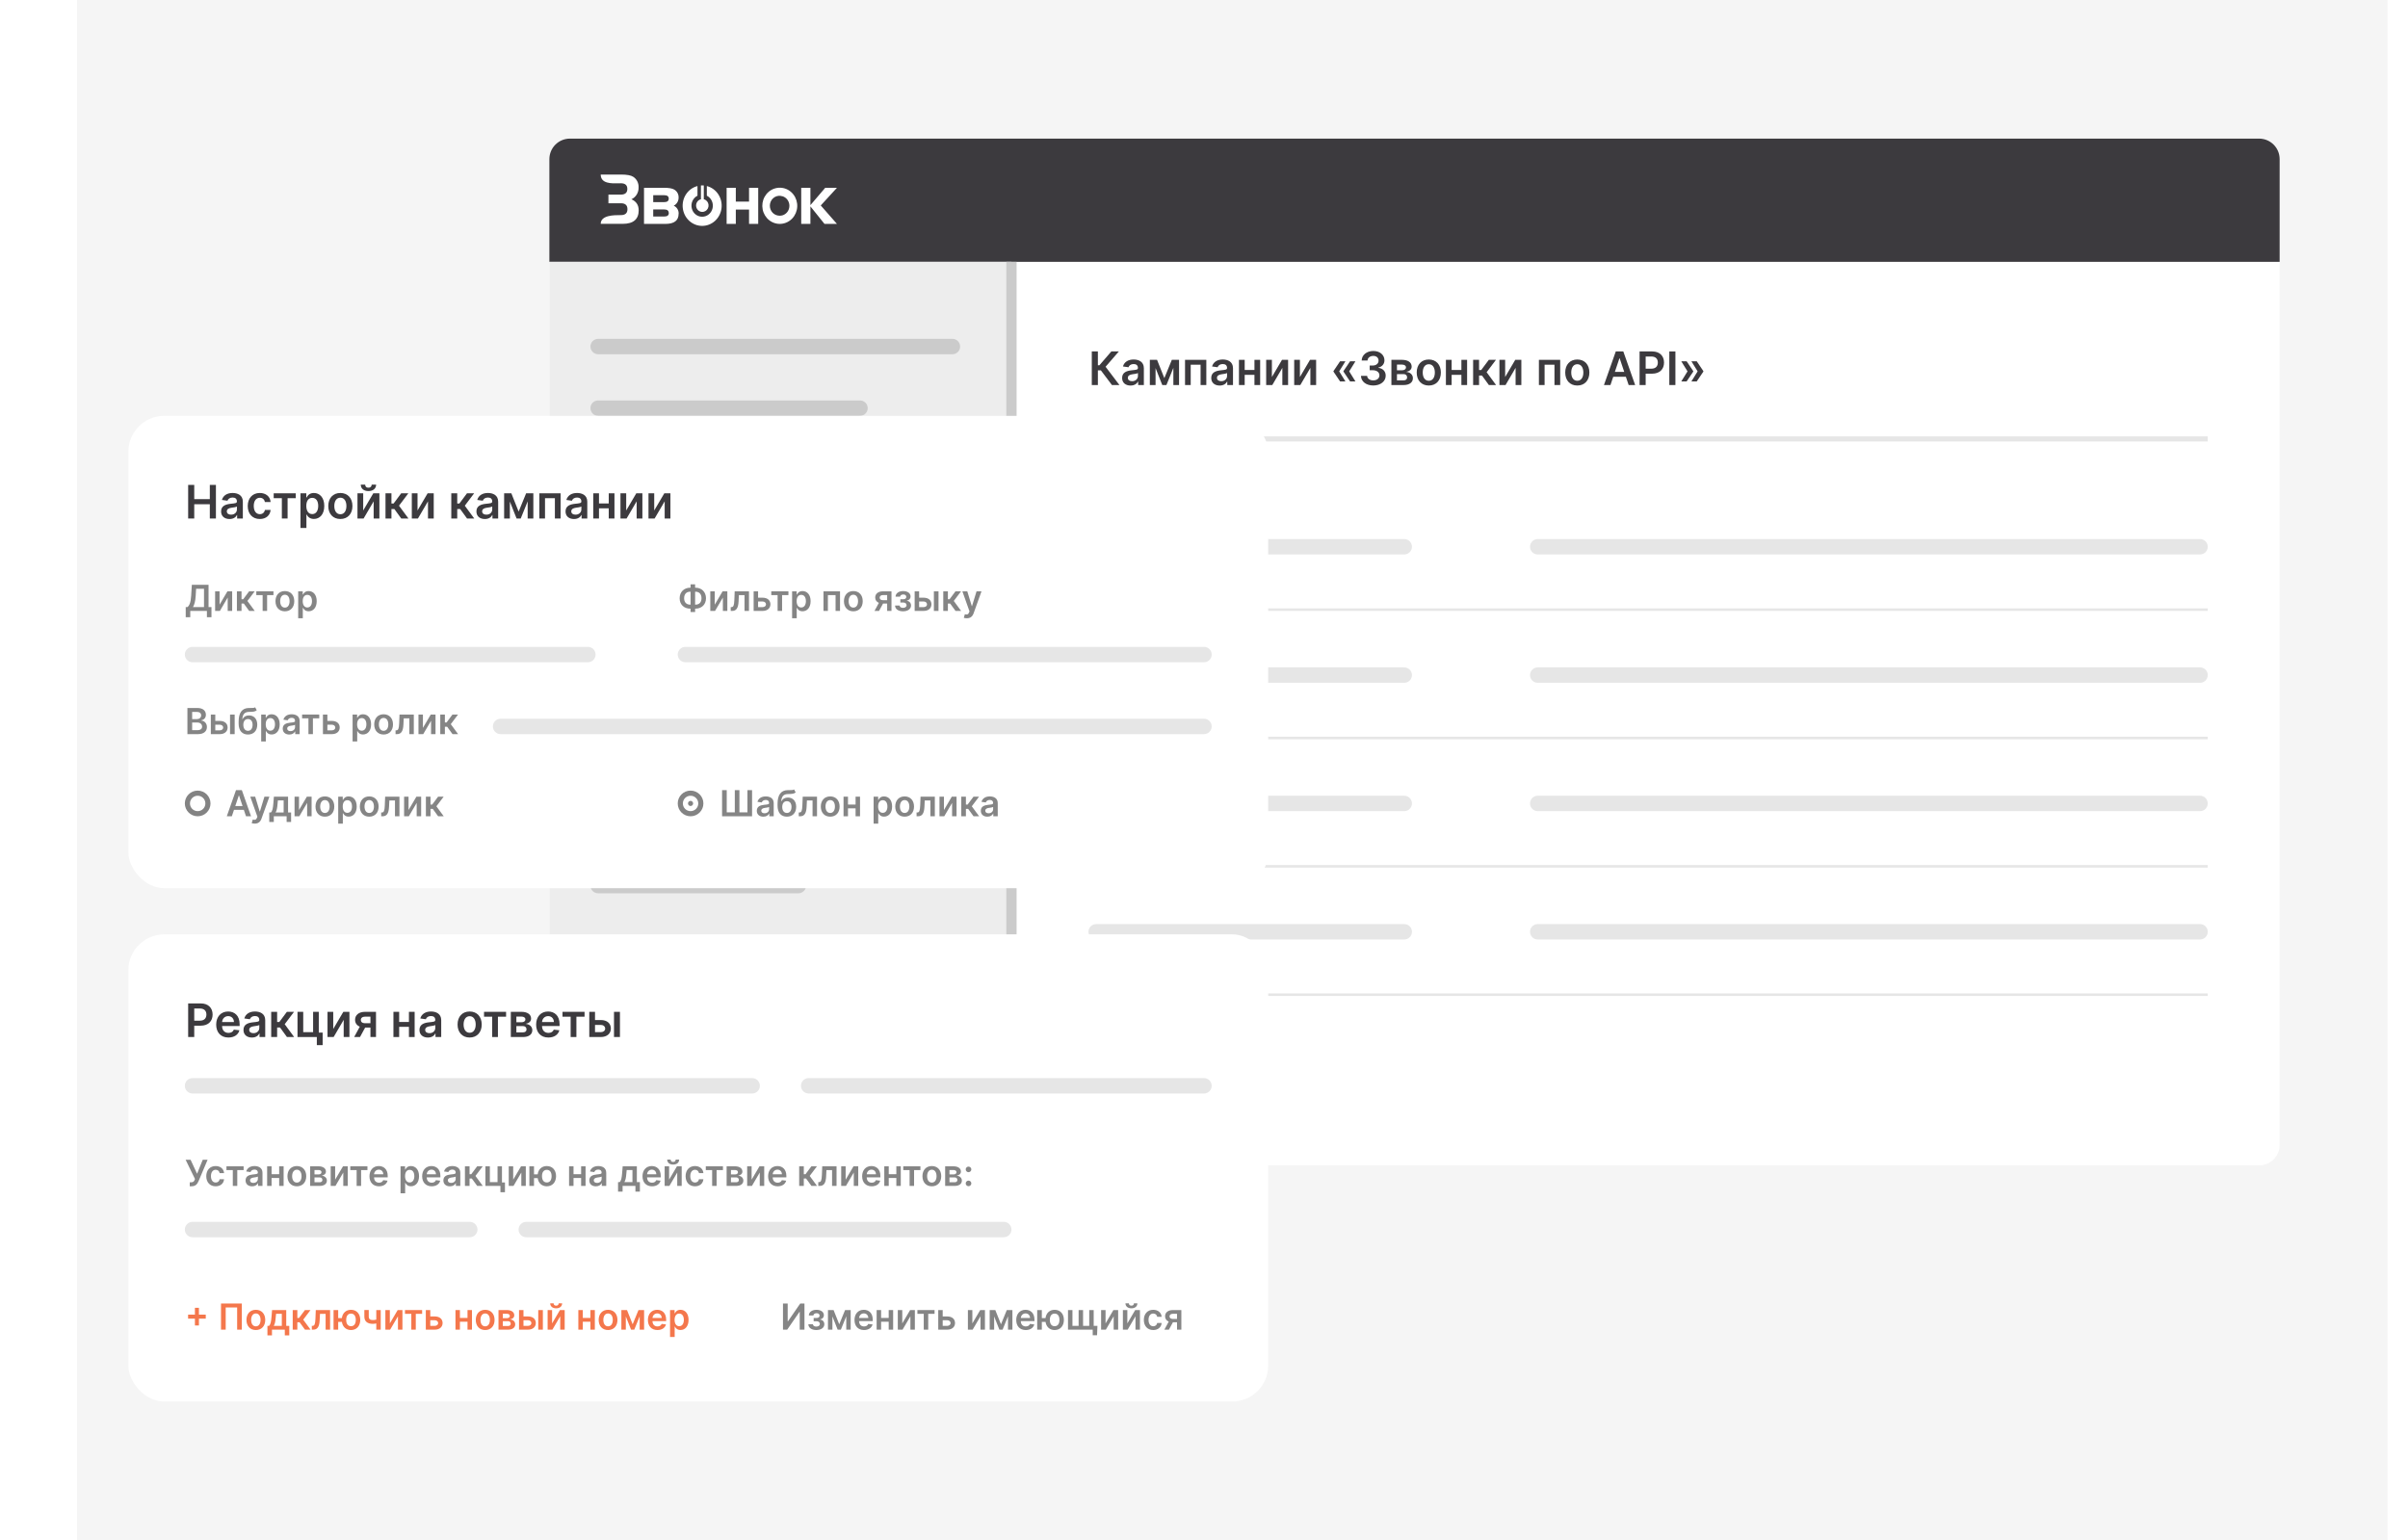 <svg width="469" height="300" viewBox="0 0 469 300" fill="none" xmlns="http://www.w3.org/2000/svg">
<path d="M15 0H465V300H15V0Z" fill="#F5F5F5"/>
<g filter="url(#filter0_d_1059_7693)">
<rect x="107" y="27" width="337" height="200" rx="4" fill="white"/>
</g>
<path d="M107 31C107 28.791 108.791 27 111 27H440C442.209 27 444 28.791 444 31V51H107V31Z" fill="#3C3A3E"/>
<path d="M107 51H197V227H111C108.791 227 107 225.209 107 223V51Z" fill="#EDEDED"/>
<path fill-rule="evenodd" clip-rule="evenodd" d="M198 189V120.5V120V51H196V120L107 120V120.5L196 120.5L196 189L107 189V189.5L196 189.5V227H198L198 189.5V189ZM116.5 66C115.672 66 115 66.672 115 67.5C115 68.328 115.672 69 116.5 69H185.5C186.328 69 187 68.328 187 67.5C187 66.672 186.328 66 185.5 66H116.5ZM115 136.5C115 135.672 115.672 135 116.5 135H185.5C186.328 135 187 135.672 187 136.5C187 137.328 186.328 138 185.5 138H116.5C115.672 138 115 137.328 115 136.5ZM116.5 78C115.672 78 115 78.672 115 79.5C115 80.328 115.672 81 116.5 81H167.5C168.328 81 169 80.328 169 79.5C169 78.672 168.328 78 167.5 78H116.5ZM115 148.5C115 147.672 115.672 147 116.5 147H167.5C168.328 147 169 147.672 169 148.5C169 149.328 168.328 150 167.5 150H116.5C115.672 150 115 149.328 115 148.5ZM116.5 90C115.672 90 115 90.672 115 91.5C115 92.328 115.672 93 116.5 93H175.5C176.328 93 177 92.328 177 91.5C177 90.672 176.328 90 175.5 90H116.5ZM115 160.5C115 159.672 115.672 159 116.5 159H175.5C176.328 159 177 159.672 177 160.5C177 161.328 176.328 162 175.5 162H116.5C115.672 162 115 161.328 115 160.5ZM116.5 204C115.672 204 115 204.672 115 205.5C115 206.328 115.672 207 116.5 207H175.5C176.328 207 177 206.328 177 205.5C177 204.672 176.328 204 175.5 204H116.5ZM115 103.5C115 102.672 115.672 102 116.5 102H155.5C156.328 102 157 102.672 157 103.5C157 104.328 156.328 105 155.5 105H116.5C115.672 105 115 104.328 115 103.5ZM116.5 171C115.672 171 115 171.672 115 172.5C115 173.328 115.672 174 116.5 174H155.5C156.328 174 157 173.328 157 172.5C157 171.672 156.328 171 155.5 171H116.5Z" fill="#CBCBCB"/>
<path d="M216.568 75H218.029L215.331 71.44L217.917 68.455H216.456L214.129 71.146H213.832V68.455H212.646V75H213.832V72.14H214.414L216.568 75Z" fill="#3C3A3E"/>
<path d="M220.195 75.099C220.966 75.099 221.426 74.738 221.637 74.326H221.675V75H222.787V71.715C222.787 70.417 221.73 70.027 220.793 70.027C219.761 70.027 218.968 70.487 218.713 71.382L219.793 71.536C219.908 71.2 220.234 70.912 220.8 70.912C221.336 70.912 221.631 71.187 221.631 71.67V71.689C221.631 72.022 221.282 72.037 220.416 72.13C219.464 72.232 218.553 72.517 218.553 73.623C218.553 74.588 219.259 75.099 220.195 75.099ZM220.496 74.249C220.013 74.249 219.668 74.029 219.668 73.603C219.668 73.159 220.055 72.974 220.573 72.9C220.876 72.859 221.483 72.782 221.634 72.661V73.239C221.634 73.786 221.193 74.249 220.496 74.249Z" fill="#3C3A3E"/>
<path d="M226.776 73.655L225.357 70.091H223.951V75H225.066V71.692L226.373 75H227.182L228.534 71.657V75H229.64V70.091H228.233L226.776 73.655Z" fill="#3C3A3E"/>
<path d="M230.806 75H231.912V71.04H233.836V75H234.952V70.091H230.806V75Z" fill="#3C3A3E"/>
<path d="M237.554 75.099C238.324 75.099 238.784 74.738 238.995 74.326H239.034V75H240.146V71.715C240.146 70.417 239.088 70.027 238.152 70.027C237.119 70.027 236.327 70.487 236.071 71.382L237.151 71.536C237.266 71.2 237.592 70.912 238.158 70.912C238.695 70.912 238.989 71.187 238.989 71.67V71.689C238.989 72.022 238.641 72.037 237.774 72.13C236.822 72.232 235.911 72.517 235.911 73.623C235.911 74.588 236.617 75.099 237.554 75.099ZM237.854 74.249C237.372 74.249 237.027 74.029 237.027 73.603C237.027 73.159 237.413 72.974 237.931 72.9C238.235 72.859 238.842 72.782 238.992 72.661V73.239C238.992 73.786 238.551 74.249 237.854 74.249Z" fill="#3C3A3E"/>
<path d="M242.425 70.091H241.309V75H242.425V73.015H244.326V75H245.438V70.091H244.326V72.066H242.425V70.091Z" fill="#3C3A3E"/>
<path d="M247.724 73.434V70.091H246.609V75H247.801L249.76 71.654V75H250.879V70.091H249.69L247.724 73.434Z" fill="#3C3A3E"/>
<path d="M253.182 73.434V70.091H252.067V75H253.259L255.218 71.654V75H256.337V70.091H255.148L253.182 73.434Z" fill="#3C3A3E"/>
<path d="M263.995 74.297L262.781 72.335L263.995 70.372H262.953L261.662 72.29V72.379L262.953 74.297H263.995ZM262.046 74.297L260.831 72.335L262.046 70.372H261.004L259.713 72.29V72.379L261.004 74.297H262.046Z" fill="#3C3A3E"/>
<path d="M267.473 75.09C268.873 75.09 269.892 74.287 269.889 73.182C269.892 72.364 269.381 71.775 268.463 71.644V71.593C269.173 71.44 269.649 70.912 269.646 70.177C269.649 69.18 268.799 68.365 267.492 68.365C266.22 68.365 265.235 69.123 265.21 70.219H266.351C266.37 69.669 266.881 69.327 267.485 69.327C268.096 69.327 268.502 69.698 268.499 70.248C268.502 70.82 268.029 71.2 267.351 71.2H266.773V72.114H267.351C268.179 72.114 268.671 72.53 268.668 73.121C268.671 73.699 268.169 74.096 267.469 74.096C266.811 74.096 266.303 73.754 266.274 73.22H265.072C265.104 74.326 266.092 75.09 267.473 75.09Z" fill="#3C3A3E"/>
<path d="M270.999 75H273.377C274.527 75 275.185 74.479 275.185 73.667C275.185 72.98 274.652 72.501 273.881 72.434C274.537 72.312 274.946 71.964 274.946 71.411C274.946 70.583 274.22 70.091 273.06 70.091H270.999V75ZM272.082 74.089V72.872H273.377C273.802 72.872 274.06 73.118 274.06 73.524C274.06 73.875 273.802 74.089 273.377 74.089H272.082ZM272.082 72.124V71.018H273.06C273.543 71.018 273.837 71.222 273.837 71.558C273.837 71.91 273.552 72.124 273.082 72.124H272.082Z" fill="#3C3A3E"/>
<path d="M278.282 75.096C279.72 75.096 280.634 74.083 280.634 72.565C280.634 71.043 279.72 70.027 278.282 70.027C276.843 70.027 275.929 71.043 275.929 72.565C275.929 74.083 276.843 75.096 278.282 75.096ZM278.288 74.169C277.492 74.169 277.102 73.46 277.102 72.562C277.102 71.663 277.492 70.944 278.288 70.944C279.071 70.944 279.461 71.663 279.461 72.562C279.461 73.46 279.071 74.169 278.288 74.169Z" fill="#3C3A3E"/>
<path d="M282.731 70.091H281.616V75H282.731V73.015H284.633V75H285.745V70.091H284.633V72.066H282.731V70.091Z" fill="#3C3A3E"/>
<path d="M286.916 75H288.073V73.15H288.638L289.984 75H291.384L289.546 72.501L291.365 70.091H289.971L288.494 72.073H288.073V70.091H286.916V75Z" fill="#3C3A3E"/>
<path d="M293.155 73.434V70.091H292.04V75H293.232L295.191 71.654V75H296.31V70.091H295.121L293.155 73.434Z" fill="#3C3A3E"/>
<path d="M299.73 75H300.836V71.04H302.76V75H303.875V70.091H299.73V75Z" fill="#3C3A3E"/>
<path d="M307.206 75.096C308.645 75.096 309.559 74.083 309.559 72.565C309.559 71.043 308.645 70.027 307.206 70.027C305.768 70.027 304.854 71.043 304.854 72.565C304.854 74.083 305.768 75.096 307.206 75.096ZM307.213 74.169C306.417 74.169 306.027 73.46 306.027 72.562C306.027 71.663 306.417 70.944 307.213 70.944C307.996 70.944 308.386 71.663 308.386 72.562C308.386 73.46 307.996 74.169 307.213 74.169Z" fill="#3C3A3E"/>
<path d="M313.665 75L314.205 73.386H316.666L317.209 75H318.475L316.167 68.455H314.703L312.399 75H313.665ZM314.525 72.434L315.41 69.797H315.461L316.346 72.434H314.525Z" fill="#3C3A3E"/>
<path d="M319.337 75H320.523V72.788H321.775C323.287 72.788 324.099 71.881 324.099 70.622C324.099 69.372 323.297 68.455 321.791 68.455H319.337V75ZM320.523 71.814V69.445H321.609C322.498 69.445 322.891 69.925 322.891 70.622C322.891 71.318 322.498 71.814 321.616 71.814H320.523Z" fill="#3C3A3E"/>
<path d="M326.315 68.455H325.129V75H326.315V68.455Z" fill="#3C3A3E"/>
<path d="M329.427 74.297H330.469L331.76 72.379V72.29L330.469 70.372H329.427L330.641 72.335L329.427 74.297ZM327.458 74.297H328.5L329.791 72.379V72.29L328.5 70.372H327.458L328.672 72.335L327.458 74.297Z" fill="#3C3A3E"/>
<path fill-rule="evenodd" clip-rule="evenodd" d="M212 86H430V85H212V86ZM212 106.5C212 105.672 212.672 105 213.5 105H273.5C274.328 105 275 105.672 275 106.5C275 107.328 274.328 108 273.5 108H213.5C212.672 108 212 107.328 212 106.5ZM212 131.5C212 130.672 212.672 130 213.5 130H273.5C274.328 130 275 130.672 275 131.5C275 132.328 274.328 133 273.5 133H213.5C212.672 133 212 132.328 212 131.5ZM213.5 155C212.672 155 212 155.672 212 156.5C212 157.328 212.672 158 213.5 158H273.5C274.328 158 275 157.328 275 156.5C275 155.672 274.328 155 273.5 155H213.5ZM212 181.5C212 180.672 212.672 180 213.5 180H273.5C274.328 180 275 180.672 275 181.5C275 182.328 274.328 183 273.5 183H213.5C212.672 183 212 182.328 212 181.5ZM299.5 105C298.672 105 298 105.672 298 106.5C298 107.328 298.672 108 299.5 108H428.5C429.328 108 430 107.328 430 106.5C430 105.672 429.328 105 428.5 105H299.5ZM298 131.5C298 130.672 298.672 130 299.5 130H428.5C429.328 130 430 130.672 430 131.5C430 132.328 429.328 133 428.5 133H299.5C298.672 133 298 132.328 298 131.5ZM299.5 155C298.672 155 298 155.672 298 156.5C298 157.328 298.672 158 299.5 158H428.5C429.328 158 430 157.328 430 156.5C430 155.672 429.328 155 428.5 155H299.5ZM298 181.5C298 180.672 298.672 180 299.5 180H428.5C429.328 180 430 180.672 430 181.5C430 182.328 429.328 183 428.5 183H299.5C298.672 183 298 182.328 298 181.5ZM430 119H212V118.5H430V119ZM212 144H430V143.5H212V144ZM430 169H212V168.5H430V169ZM212 194H430V193.5H212V194Z" fill="#E6E6E6"/>
<path fill-rule="evenodd" clip-rule="evenodd" d="M124.401 40.934C124.401 42.71 123.364 43.599 121.292 43.601H117C117 41.891 119.648 41.899 120.791 41.902L120.923 41.902C121.781 41.902 122.208 41.517 122.206 40.747C122.206 39.972 121.78 39.591 120.923 39.591H118.503V37.909H120.904C121.76 37.909 122.184 37.536 122.184 36.797C122.184 36.057 121.754 35.699 120.904 35.699C120.768 35.699 120.614 35.703 120.447 35.707C119.118 35.742 117 35.797 117 34H120.951C122.089 34 122.882 34.145 123.33 34.436C123.667 34.652 123.941 34.958 124.125 35.321C124.309 35.685 124.396 36.092 124.376 36.502C124.393 36.988 124.269 37.468 124.021 37.88C123.772 38.292 123.41 38.617 122.981 38.814C123.924 39.23 124.394 39.942 124.392 40.952L124.401 40.934ZM152.465 36.615C153.281 36.764 154.017 37.217 154.534 37.888C155.051 38.56 155.314 39.404 155.273 40.262C155.232 41.12 154.889 41.932 154.311 42.547C153.732 43.162 152.956 43.537 152.129 43.602C151.303 43.666 150.482 43.415 149.821 42.896C149.16 42.378 148.705 41.627 148.54 40.785C148.376 39.943 148.514 39.068 148.929 38.324C149.343 37.58 150.006 37.018 150.792 36.745C151.33 36.558 151.905 36.513 152.465 36.615ZM132.17 41.639C132.17 42.957 131.311 43.615 129.593 43.613H125.433V36.58H129.337C130.262 36.58 130.912 36.693 131.289 36.912C131.564 37.06 131.792 37.286 131.949 37.563C132.105 37.84 132.181 38.158 132.17 38.478C132.175 38.809 132.088 39.135 131.92 39.417C131.752 39.698 131.51 39.924 131.222 40.068C131.516 40.196 131.766 40.414 131.937 40.693C132.108 40.973 132.192 41.3 132.178 41.631L132.17 41.639ZM130.251 38.686C130.251 38.244 129.953 38.022 129.353 38.022H127.226V39.371H129.353C129.953 39.371 130.251 39.143 130.251 38.686ZM130.251 41.486C130.251 41.027 129.956 40.799 129.365 40.799H127.226V42.174H129.378C129.97 42.174 130.265 41.943 130.265 41.486H130.251ZM147.674 43.613H145.889V40.825H143.313V43.613H141.523V36.58H143.313V39.276H145.889V36.58H147.674V43.613ZM162.994 43.613H160.585L157.841 40.2V43.613H156.051V36.58H157.841V39.958L160.727 36.58H163.011L159.857 40.021L163.011 43.613H162.994ZM152.37 38.227C152.126 38.147 151.868 38.12 151.613 38.148C151.358 38.176 151.111 38.258 150.888 38.389C150.665 38.52 150.47 38.697 150.316 38.909C150.162 39.122 150.051 39.365 149.992 39.623C149.932 39.881 149.924 40.15 149.969 40.411C150.014 40.673 150.11 40.922 150.252 41.144C150.394 41.365 150.578 41.554 150.793 41.698C151.008 41.843 151.25 41.94 151.503 41.983C151.78 42.041 152.065 42.034 152.339 41.963C152.739 41.858 153.094 41.62 153.349 41.285C153.604 40.95 153.745 40.537 153.75 40.11C153.755 39.683 153.624 39.266 153.377 38.925C153.13 38.583 152.781 38.336 152.384 38.221L152.37 38.227ZM137.669 38.12C138.092 38.334 138.434 38.69 138.637 39.13C138.84 39.571 138.893 40.07 138.787 40.545C138.681 41.021 138.423 41.446 138.054 41.75C137.685 42.053 137.228 42.219 136.757 42.219C136.286 42.219 135.829 42.053 135.46 41.75C135.091 41.446 134.833 41.021 134.727 40.545C134.621 40.07 134.674 39.571 134.877 39.13C135.08 38.69 135.422 38.334 135.845 38.12V36.239C134.944 36.47 134.155 37.035 133.628 37.827C133.101 38.619 132.872 39.583 132.984 40.538C133.096 41.493 133.542 42.373 134.237 43.011C134.932 43.648 135.828 44.001 136.757 44.001C137.685 44.001 138.582 43.648 139.277 43.011C139.972 42.373 140.418 41.493 140.53 40.538C140.642 39.583 140.413 38.619 139.886 37.827C139.359 37.035 138.57 36.47 137.669 36.239V38.12ZM136.122 41.073C136.387 41.253 136.711 41.318 137.022 41.252C137.257 41.207 137.474 41.09 137.644 40.916C137.815 40.743 137.932 40.521 137.98 40.278C138.029 40.035 138.007 39.783 137.916 39.554C137.826 39.325 137.672 39.128 137.474 38.99C137.353 38.906 137.219 38.845 137.078 38.811V36.118H136.52V38.811C136.21 38.882 135.94 39.078 135.769 39.355C135.597 39.632 135.538 39.967 135.604 40.289C135.67 40.611 135.856 40.892 136.122 41.073Z" fill="white"/>
<g filter="url(#filter1_d_1059_7693)">
<rect x="25" y="81" width="222" height="92" rx="7" fill="white"/>
</g>
<path d="M36.647 101H37.832V98.219H40.865V101H42.054V94.454H40.865V97.225H37.832V94.454H36.647V101Z" fill="#3C3A3E"/>
<path d="M44.705 101.099C45.475 101.099 45.936 100.738 46.147 100.326H46.185V101H47.297V97.714C47.297 96.417 46.239 96.027 45.303 96.027C44.271 96.027 43.478 96.487 43.222 97.382L44.303 97.535C44.418 97.2 44.744 96.912 45.309 96.912C45.846 96.912 46.14 97.187 46.14 97.67V97.689C46.14 98.021 45.792 98.037 44.926 98.13C43.973 98.232 43.062 98.517 43.062 99.622C43.062 100.588 43.769 101.099 44.705 101.099ZM45.006 100.249C44.523 100.249 44.178 100.028 44.178 99.603C44.178 99.159 44.565 98.974 45.082 98.9C45.386 98.859 45.993 98.782 46.144 98.66V99.239C46.144 99.785 45.702 100.249 45.006 100.249Z" fill="#3C3A3E"/>
<path d="M50.602 101.096C51.836 101.096 52.622 100.364 52.705 99.322H51.599C51.5 99.849 51.12 100.153 50.611 100.153C49.889 100.153 49.423 99.549 49.423 98.545C49.423 97.555 49.899 96.96 50.611 96.96C51.168 96.96 51.51 97.318 51.599 97.791H52.705C52.625 96.727 51.794 96.027 50.596 96.027C49.157 96.027 48.25 97.066 48.25 98.564C48.25 100.051 49.135 101.096 50.602 101.096Z" fill="#3C3A3E"/>
<path d="M53.307 97.04H54.896V101H56.014V97.04H57.603V96.091H53.307V97.04Z" fill="#3C3A3E"/>
<path d="M58.524 102.841H59.681V100.226H59.729C59.911 100.584 60.291 101.086 61.135 101.086C62.292 101.086 63.158 100.169 63.158 98.552C63.158 96.915 62.267 96.027 61.132 96.027C60.266 96.027 59.905 96.548 59.729 96.903H59.662V96.091H58.524V102.841ZM59.659 98.545C59.659 97.593 60.068 96.976 60.812 96.976C61.583 96.976 61.979 97.631 61.979 98.545C61.979 99.466 61.576 100.137 60.812 100.137C60.074 100.137 59.659 99.498 59.659 98.545Z" fill="#3C3A3E"/>
<path d="M66.29 101.096C67.729 101.096 68.643 100.083 68.643 98.564C68.643 97.043 67.729 96.027 66.29 96.027C64.852 96.027 63.938 97.043 63.938 98.564C63.938 100.083 64.852 101.096 66.29 101.096ZM66.297 100.169C65.501 100.169 65.111 99.459 65.111 98.561C65.111 97.663 65.501 96.944 66.297 96.944C67.08 96.944 67.47 97.663 67.47 98.561C67.47 99.459 67.08 100.169 66.297 100.169Z" fill="#3C3A3E"/>
<path d="M70.74 99.434V96.091H69.625V101H70.817L72.776 97.654V101H73.894V96.091H72.706L70.74 99.434ZM72.389 94.403C72.386 94.716 72.207 94.995 71.756 94.995C71.299 94.995 71.127 94.71 71.127 94.403H70.267C70.264 95.151 70.842 95.656 71.756 95.656C72.677 95.656 73.255 95.151 73.255 94.403H72.389Z" fill="#3C3A3E"/>
<path d="M75.083 101H76.24V99.149H76.805L78.151 101H79.551L77.713 98.501L79.531 96.091H78.138L76.662 98.072H76.24V96.091H75.083V101Z" fill="#3C3A3E"/>
<path d="M81.322 99.434V96.091H80.207V101H81.399L83.358 97.654V101H84.477V96.091H83.288L81.322 99.434Z" fill="#3C3A3E"/>
<path d="M87.897 101H89.054V99.149H89.62L90.965 101H92.365L90.527 98.501L92.346 96.091H90.953L89.476 98.072H89.054V96.091H87.897V101Z" fill="#3C3A3E"/>
<path d="M94.434 101.099C95.204 101.099 95.664 100.738 95.875 100.326H95.913V101H97.026V97.714C97.026 96.417 95.968 96.027 95.031 96.027C93.999 96.027 93.207 96.487 92.951 97.382L94.031 97.535C94.146 97.2 94.472 96.912 95.038 96.912C95.575 96.912 95.869 97.187 95.869 97.67V97.689C95.869 98.021 95.52 98.037 94.654 98.13C93.702 98.232 92.791 98.517 92.791 99.622C92.791 100.588 93.497 101.099 94.434 101.099ZM94.734 100.249C94.252 100.249 93.906 100.028 93.906 99.603C93.906 99.159 94.293 98.974 94.811 98.9C95.115 98.859 95.722 98.782 95.872 98.66V99.239C95.872 99.785 95.431 100.249 94.734 100.249Z" fill="#3C3A3E"/>
<path d="M101.014 99.654L99.595 96.091H98.189V101H99.305V97.692L100.612 101H101.42L102.772 97.657V101H103.878V96.091H102.472L101.014 99.654Z" fill="#3C3A3E"/>
<path d="M105.045 101H106.15V97.04H108.074V101H109.19V96.091H105.045V101Z" fill="#3C3A3E"/>
<path d="M111.792 101.099C112.562 101.099 113.023 100.738 113.234 100.326H113.272V101H114.384V97.714C114.384 96.417 113.326 96.027 112.39 96.027C111.358 96.027 110.565 96.487 110.309 97.382L111.389 97.535C111.505 97.2 111.831 96.912 112.396 96.912C112.933 96.912 113.227 97.187 113.227 97.67V97.689C113.227 98.021 112.879 98.037 112.013 98.13C111.06 98.232 110.149 98.517 110.149 99.622C110.149 100.588 110.856 101.099 111.792 101.099ZM112.093 100.249C111.61 100.249 111.265 100.028 111.265 99.603C111.265 99.159 111.652 98.974 112.169 98.9C112.473 98.859 113.08 98.782 113.23 98.66V99.239C113.23 99.785 112.789 100.249 112.093 100.249Z" fill="#3C3A3E"/>
<path d="M116.663 96.091H115.547V101H116.663V99.015H118.565V101H119.677V96.091H118.565V98.066H116.663V96.091Z" fill="#3C3A3E"/>
<path d="M121.963 99.434V96.091H120.847V101H122.039L123.999 97.654V101H125.117V96.091H123.928L121.963 99.434Z" fill="#3C3A3E"/>
<path d="M127.421 99.434V96.091H126.305V101H127.497L129.457 97.654V101H130.575V96.091H129.386L127.421 99.434Z" fill="#3C3A3E"/>
<path d="M36.172 120.228H37.057V119H40.301V120.223H41.186V118.247H40.619V113.909H37.365L37.231 116.062C37.149 117.434 36.858 117.973 36.512 118.247H36.172V120.228ZM37.586 118.247C37.857 117.802 38.054 117.103 38.116 116.062L38.195 114.682H39.734V118.247H37.586Z" fill="#858585"/>
<path d="M42.765 117.782V115.182H41.897V119H42.825L44.348 116.397V119H45.218V115.182H44.294L42.765 117.782Z" fill="#858585"/>
<path d="M46.142 119H47.042V117.561H47.482L48.529 119H49.617L48.188 117.056L49.603 115.182H48.519L47.37 116.723H47.042V115.182H46.142V119Z" fill="#858585"/>
<path d="M49.919 115.92H51.154V119H52.024V115.92H53.26V115.182H49.919V115.92Z" fill="#858585"/>
<path d="M55.485 119.075C56.603 119.075 57.314 118.287 57.314 117.106C57.314 115.923 56.603 115.132 55.485 115.132C54.366 115.132 53.655 115.923 53.655 117.106C53.655 118.287 54.366 119.075 55.485 119.075ZM55.49 118.354C54.871 118.354 54.567 117.802 54.567 117.103C54.567 116.405 54.871 115.846 55.49 115.846C56.099 115.846 56.402 116.405 56.402 117.103C56.402 117.802 56.099 118.354 55.49 118.354Z" fill="#858585"/>
<path d="M58.078 120.432H58.978V118.399H59.015C59.157 118.677 59.453 119.067 60.109 119.067C61.009 119.067 61.682 118.354 61.682 117.096C61.682 115.823 60.989 115.132 60.106 115.132C59.433 115.132 59.152 115.537 59.015 115.813H58.963V115.182H58.078V120.432ZM58.96 117.091C58.96 116.35 59.279 115.87 59.858 115.87C60.457 115.87 60.765 116.38 60.765 117.091C60.765 117.807 60.452 118.329 59.858 118.329C59.284 118.329 58.96 117.832 58.96 117.091Z" fill="#858585"/>
<path d="M36.502 143H38.563C39.728 143 40.3 142.406 40.3 141.613C40.3 140.842 39.753 140.39 39.212 140.362V140.313C39.709 140.196 40.101 139.848 40.101 139.229C40.101 138.471 39.554 137.909 38.451 137.909H36.502V143ZM37.424 142.229V140.738H38.441C39.01 140.738 39.363 141.086 39.363 141.54C39.363 141.946 39.085 142.229 38.416 142.229H37.424ZM37.424 140.074V138.669H38.356C38.898 138.669 39.179 138.955 39.179 139.348C39.179 139.795 38.816 140.074 38.337 140.074H37.424Z" fill="#858585"/>
<path d="M41.93 140.424V139.181H41.063V143H42.798C43.77 143 44.329 142.463 44.332 141.712C44.329 140.941 43.77 140.424 42.798 140.424H41.93ZM44.806 143H45.706V139.181H44.806V143ZM41.93 141.163H42.798C43.188 141.163 43.469 141.394 43.469 141.724C43.469 142.04 43.188 142.261 42.798 142.261H41.93V141.163Z" fill="#858585"/>
<path d="M49.694 137.77C49.51 137.909 49.219 137.906 48.824 137.906C48.712 137.906 48.595 137.906 48.469 137.909C47.154 137.926 46.477 138.801 46.477 140.596V140.939C46.477 142.336 47.183 143.074 48.295 143.074C49.406 143.074 50.107 142.333 50.107 141.155C50.107 140.012 49.441 139.353 48.493 139.353C47.912 139.353 47.472 139.604 47.233 140.071H47.191C47.28 139.119 47.638 138.689 48.493 138.669C49.252 138.652 49.677 138.64 50.007 138.351L49.694 137.77ZM48.3 142.353C47.735 142.353 47.39 141.901 47.39 141.18C47.397 140.469 47.738 140.061 48.295 140.061C48.851 140.061 49.194 140.469 49.194 141.18C49.194 141.903 48.854 142.353 48.3 142.353Z" fill="#858585"/>
<path d="M50.872 144.431H51.772V142.398H51.809C51.951 142.676 52.247 143.067 52.903 143.067C53.803 143.067 54.477 142.353 54.477 141.096C54.477 139.823 53.783 139.132 52.901 139.132C52.227 139.132 51.946 139.537 51.809 139.813H51.757V139.181H50.872V144.431ZM51.755 141.091C51.755 140.35 52.073 139.87 52.652 139.87C53.251 139.87 53.559 140.38 53.559 141.091C53.559 141.806 53.246 142.328 52.652 142.328C52.078 142.328 51.755 141.831 51.755 141.091Z" fill="#858585"/>
<path d="M56.346 143.077C56.945 143.077 57.303 142.796 57.467 142.475H57.497V143H58.362V140.444C58.362 139.435 57.539 139.132 56.811 139.132C56.008 139.132 55.392 139.49 55.193 140.186L56.033 140.305C56.122 140.044 56.376 139.82 56.816 139.82C57.233 139.82 57.462 140.034 57.462 140.409V140.424C57.462 140.683 57.191 140.695 56.518 140.767C55.777 140.847 55.068 141.068 55.068 141.928C55.068 142.679 55.618 143.077 56.346 143.077ZM56.58 142.415C56.204 142.415 55.936 142.244 55.936 141.913C55.936 141.568 56.237 141.424 56.639 141.366C56.876 141.334 57.348 141.275 57.465 141.18V141.63C57.465 142.055 57.122 142.415 56.58 142.415Z" fill="#858585"/>
<path d="M58.839 139.92H60.075V143H60.945V139.92H62.18V139.181H58.839V139.92Z" fill="#858585"/>
<path d="M63.764 140.424V139.181H62.897V143H64.632C65.604 143 66.163 142.463 66.166 141.712C66.163 140.941 65.604 140.424 64.632 140.424H63.764ZM63.764 141.163H64.632C65.022 141.163 65.303 141.394 65.303 141.724C65.303 142.04 65.022 142.261 64.632 142.261H63.764V141.163Z" fill="#858585"/>
<path d="M68.673 144.431H69.573V142.398H69.61C69.752 142.676 70.048 143.067 70.704 143.067C71.604 143.067 72.278 142.353 72.278 141.096C72.278 139.823 71.584 139.132 70.701 139.132C70.028 139.132 69.747 139.537 69.61 139.813H69.558V139.181H68.673V144.431ZM69.556 141.091C69.556 140.35 69.874 139.87 70.453 139.87C71.052 139.87 71.36 140.38 71.36 141.091C71.36 141.806 71.047 142.328 70.453 142.328C69.879 142.328 69.556 141.831 69.556 141.091Z" fill="#858585"/>
<path d="M74.714 143.074C75.832 143.074 76.543 142.286 76.543 141.105C76.543 139.922 75.832 139.132 74.714 139.132C73.595 139.132 72.884 139.922 72.884 141.105C72.884 142.286 73.595 143.074 74.714 143.074ZM74.719 142.353C74.1 142.353 73.796 141.801 73.796 141.103C73.796 140.404 74.1 139.845 74.719 139.845C75.328 139.845 75.631 140.404 75.631 141.103C75.631 141.801 75.328 142.353 74.719 142.353Z" fill="#858585"/>
<path d="M77.043 143H77.322C78.142 143 78.513 142.423 78.572 141.15L78.632 139.92H79.728V143H80.598V139.181H77.814L77.747 140.872C77.705 141.943 77.565 142.259 77.17 142.259H77.038L77.043 143Z" fill="#858585"/>
<path d="M82.372 141.782V139.181H81.504V143H82.431L83.955 140.397V143H84.825V139.181H83.9L82.372 141.782Z" fill="#858585"/>
<path d="M85.749 143H86.649V141.56H87.089L88.136 143H89.224L87.795 141.056L89.21 139.181H88.126L86.977 140.723H86.649V139.181H85.749V143Z" fill="#858585"/>
<path d="M45.156 159L45.576 157.745H47.49L47.913 159H48.897L47.103 153.909H45.964L44.172 159H45.156ZM45.825 157.004L46.514 154.953H46.553L47.242 157.004H45.825Z" fill="#858585"/>
<path d="M49.609 160.432C50.31 160.432 50.715 160.071 50.931 159.462L52.465 155.187L51.503 155.182L50.621 158.065H50.581L49.701 155.182H48.746L50.131 159.08L50.054 159.286C49.887 159.721 49.624 159.751 49.231 159.636L49.022 160.337C49.144 160.387 49.363 160.432 49.609 160.432Z" fill="#858585"/>
<path d="M52.444 160.109H53.329V159H55.827V160.109H56.697V158.259H56.106V155.182H53.346L53.237 156.519C53.165 157.374 53.07 158.008 52.747 158.259H52.444V160.109ZM53.672 158.259C53.913 157.904 54.003 157.327 54.067 156.519L54.127 155.908H55.245V158.259H53.672Z" fill="#858585"/>
<path d="M58.236 157.782V155.182H57.369V159H58.296L59.82 156.397V159H60.69V155.182H59.765L58.236 157.782Z" fill="#858585"/>
<path d="M63.28 159.075C64.398 159.075 65.109 158.287 65.109 157.106C65.109 155.923 64.398 155.132 63.28 155.132C62.161 155.132 61.45 155.923 61.45 157.106C61.45 158.287 62.161 159.075 63.28 159.075ZM63.285 158.354C62.666 158.354 62.362 157.802 62.362 157.103C62.362 156.405 62.666 155.846 63.285 155.846C63.894 155.846 64.197 156.405 64.197 157.103C64.197 157.802 63.894 158.354 63.285 158.354Z" fill="#858585"/>
<path d="M65.873 160.432H66.773V158.399H66.81C66.952 158.677 67.248 159.067 67.904 159.067C68.804 159.067 69.477 158.354 69.477 157.096C69.477 155.823 68.784 155.132 67.901 155.132C67.228 155.132 66.947 155.537 66.81 155.813H66.758V155.182H65.873V160.432ZM66.755 157.091C66.755 156.35 67.073 155.87 67.653 155.87C68.252 155.87 68.56 156.38 68.56 157.091C68.56 157.807 68.247 158.329 67.653 158.329C67.079 158.329 66.755 157.832 66.755 157.091Z" fill="#858585"/>
<path d="M71.913 159.075C73.032 159.075 73.743 158.287 73.743 157.106C73.743 155.923 73.032 155.132 71.913 155.132C70.795 155.132 70.084 155.923 70.084 157.106C70.084 158.287 70.795 159.075 71.913 159.075ZM71.918 158.354C71.299 158.354 70.996 157.802 70.996 157.103C70.996 156.405 71.299 155.846 71.918 155.846C72.527 155.846 72.831 156.405 72.831 157.103C72.831 157.802 72.527 158.354 71.918 158.354Z" fill="#858585"/>
<path d="M74.243 159H74.522C75.342 159 75.712 158.423 75.772 157.151L75.832 155.92H76.928V159H77.798V155.182H75.014L74.947 156.872C74.904 157.944 74.765 158.259 74.37 158.259H74.238L74.243 159Z" fill="#858585"/>
<path d="M79.572 157.782V155.182H78.704V159H79.631L81.155 156.397V159H82.025V155.182H81.1L79.572 157.782Z" fill="#858585"/>
<path d="M82.949 159H83.849V157.561H84.289L85.335 159H86.424L84.995 157.056L86.409 155.182H85.326L84.177 156.723H83.849V155.182H82.949V159Z" fill="#858585"/>
<path d="M140.637 153.909V159H146.478V153.909H145.576V158.234H144.017V153.909H143.115V158.234H141.544V153.909H140.637Z" fill="#858585"/>
<path d="M148.678 159.077C149.277 159.077 149.635 158.796 149.799 158.475H149.829V159H150.694V156.444C150.694 155.435 149.871 155.132 149.142 155.132C148.34 155.132 147.723 155.49 147.524 156.186L148.364 156.305C148.454 156.044 148.707 155.82 149.147 155.82C149.565 155.82 149.794 156.034 149.794 156.409V156.424C149.794 156.683 149.523 156.695 148.849 156.767C148.108 156.847 147.4 157.068 147.4 157.928C147.4 158.679 147.949 159.077 148.678 159.077ZM148.911 158.415C148.536 158.415 148.267 158.244 148.267 157.913C148.267 157.568 148.568 157.424 148.971 157.366C149.207 157.334 149.679 157.275 149.796 157.18V157.63C149.796 158.055 149.453 158.415 148.911 158.415Z" fill="#858585"/>
<path d="M154.658 153.77C154.475 153.909 154.184 153.906 153.788 153.906C153.677 153.906 153.56 153.906 153.433 153.909C152.118 153.926 151.442 154.801 151.442 156.596V156.939C151.442 158.336 152.148 159.074 153.259 159.074C154.37 159.074 155.071 158.333 155.071 157.155C155.071 156.012 154.405 155.353 153.458 155.353C152.876 155.353 152.436 155.604 152.198 156.071H152.155C152.245 155.119 152.603 154.689 153.458 154.669C154.216 154.652 154.641 154.64 154.972 154.351L154.658 153.77ZM153.264 158.353C152.7 158.353 152.354 157.901 152.354 157.18C152.362 156.469 152.702 156.061 153.259 156.061C153.816 156.061 154.159 156.469 154.159 157.18C154.159 157.903 153.818 158.353 153.264 158.353Z" fill="#858585"/>
<path d="M155.573 159H155.852C156.672 159 157.042 158.423 157.102 157.15L157.162 155.92H158.258V159H159.128V155.181H156.344L156.277 156.872C156.234 157.943 156.095 158.259 155.7 158.259H155.568L155.573 159Z" fill="#858585"/>
<path d="M161.699 159.074C162.818 159.074 163.529 158.286 163.529 157.105C163.529 155.922 162.818 155.132 161.699 155.132C160.581 155.132 159.87 155.922 159.87 157.105C159.87 158.286 160.581 159.074 161.699 159.074ZM161.704 158.353C161.085 158.353 160.782 157.801 160.782 157.103C160.782 156.404 161.085 155.845 161.704 155.845C162.313 155.845 162.617 156.404 162.617 157.103C162.617 157.801 162.313 158.353 161.704 158.353Z" fill="#858585"/>
<path d="M165.16 155.181H164.293V159H165.16V157.456H166.639V159H167.504V155.181H166.639V156.718H165.16V155.181Z" fill="#858585"/>
<path d="M170.151 160.431H171.051V158.398H171.088C171.23 158.676 171.526 159.067 172.182 159.067C173.082 159.067 173.756 158.353 173.756 157.096C173.756 155.823 173.062 155.132 172.18 155.132C171.506 155.132 171.225 155.537 171.088 155.813H171.036V155.181H170.151V160.431ZM171.034 157.091C171.034 156.35 171.352 155.87 171.931 155.87C172.53 155.87 172.838 156.38 172.838 157.091C172.838 157.806 172.525 158.328 171.931 158.328C171.357 158.328 171.034 157.831 171.034 157.091Z" fill="#858585"/>
<path d="M176.192 159.074C177.31 159.074 178.021 158.286 178.021 157.105C178.021 155.922 177.31 155.132 176.192 155.132C175.073 155.132 174.362 155.922 174.362 157.105C174.362 158.286 175.073 159.074 176.192 159.074ZM176.197 158.353C175.578 158.353 175.274 157.801 175.274 157.103C175.274 156.404 175.578 155.845 176.197 155.845C176.806 155.845 177.109 156.404 177.109 157.103C177.109 157.801 176.806 158.353 176.197 158.353Z" fill="#858585"/>
<path d="M178.521 159H178.8C179.62 159 179.991 158.423 180.05 157.15L180.11 155.92H181.206V159H182.076V155.181H179.292L179.225 156.872C179.183 157.943 179.043 158.259 178.648 158.259H178.517L178.521 159Z" fill="#858585"/>
<path d="M183.85 157.782V155.181H182.982V159H183.909L185.433 156.397V159H186.303V155.181H185.379L183.85 157.782Z" fill="#858585"/>
<path d="M187.227 159H188.127V157.56H188.567L189.614 159H190.703L189.273 157.056L190.688 155.181H189.604L188.455 156.723H188.127V155.181H187.227V159Z" fill="#858585"/>
<path d="M192.311 159.077C192.911 159.077 193.268 158.796 193.433 158.475H193.462V159H194.327V156.444C194.327 155.435 193.505 155.132 192.776 155.132C191.973 155.132 191.357 155.49 191.158 156.186L191.998 156.305C192.088 156.044 192.341 155.82 192.781 155.82C193.199 155.82 193.428 156.034 193.428 156.409V156.424C193.428 156.683 193.157 156.695 192.483 156.767C191.742 156.847 191.034 157.068 191.034 157.928C191.034 158.679 191.583 159.077 192.311 159.077ZM192.545 158.415C192.17 158.415 191.901 158.244 191.901 157.913C191.901 157.568 192.202 157.424 192.605 157.366C192.841 157.334 193.313 157.275 193.43 157.18V157.63C193.43 158.055 193.087 158.415 192.545 158.415Z" fill="#858585"/>
<path d="M134.426 114.476C133.238 114.476 132.373 115.296 132.373 116.539C132.373 117.759 133.228 118.557 134.426 118.557H134.498V119.209H135.386V118.557H135.455C136.649 118.557 137.504 117.749 137.504 116.536C137.504 115.296 136.649 114.476 135.455 114.476H135.386V113.819H134.498V114.476H134.426ZM134.426 115.256H134.498V117.777H134.426C133.708 117.777 133.246 117.334 133.246 116.539C133.246 115.711 133.7 115.256 134.426 115.256ZM135.386 115.256H135.458C136.181 115.256 136.629 115.714 136.629 116.536C136.629 117.327 136.181 117.777 135.458 117.777H135.386V115.256Z" fill="#858585"/>
<path d="M139.209 117.782V115.182H138.341V119H139.269L140.792 116.397V119H141.662V115.182H140.738L139.209 117.782Z" fill="#858585"/>
<path d="M142.323 119H142.601C143.422 119 143.792 118.423 143.852 117.15L143.911 115.92H145.008V119H145.878V115.182H143.094L143.027 116.872C142.984 117.943 142.845 118.259 142.45 118.259H142.318L142.323 119Z" fill="#858585"/>
<path d="M147.651 116.424V115.182H146.784V119H148.519C149.491 119 150.05 118.463 150.053 117.712C150.05 116.941 149.491 116.424 148.519 116.424H147.651ZM147.651 117.163H148.519C148.909 117.163 149.19 117.394 149.19 117.725C149.19 118.04 148.909 118.261 148.519 118.261H147.651V117.163Z" fill="#858585"/>
<path d="M150.219 115.92H151.454V119H152.324V115.92H153.559V115.182H150.219V115.92Z" fill="#858585"/>
<path d="M154.276 120.432H155.176V118.398H155.213C155.355 118.677 155.651 119.067 156.307 119.067C157.207 119.067 157.88 118.353 157.88 117.096C157.88 115.823 157.187 115.132 156.304 115.132C155.631 115.132 155.35 115.537 155.213 115.813H155.161V115.182H154.276V120.432ZM155.158 117.091C155.158 116.35 155.477 115.87 156.056 115.87C156.655 115.87 156.963 116.38 156.963 117.091C156.963 117.807 156.65 118.329 156.056 118.329C155.482 118.329 155.158 117.831 155.158 117.091Z" fill="#858585"/>
<path d="M160.387 119H161.247V115.92H162.744V119H163.611V115.182H160.387V119Z" fill="#858585"/>
<path d="M166.202 119.074C167.321 119.074 168.032 118.286 168.032 117.106C168.032 115.922 167.321 115.132 166.202 115.132C165.084 115.132 164.373 115.922 164.373 117.106C164.373 118.286 165.084 119.074 166.202 119.074ZM166.207 118.353C165.588 118.353 165.285 117.802 165.285 117.103C165.285 116.405 165.588 115.845 166.207 115.845C166.816 115.845 167.119 116.405 167.119 117.103C167.119 117.802 166.816 118.353 166.207 118.353Z" fill="#858585"/>
<path d="M172.789 119H173.632V115.182H171.974C171.039 115.182 170.46 115.661 170.462 116.395C170.46 116.877 170.723 117.242 171.178 117.429L170.323 119H171.208L171.991 117.563H172.789V119ZM172.789 116.907H171.944C171.549 116.907 171.33 116.7 171.332 116.415C171.33 116.129 171.561 115.912 171.974 115.912H172.789V116.907Z" fill="#858585"/>
<path d="M174.326 117.953C174.349 118.662 174.998 119.074 175.88 119.074C176.785 119.074 177.439 118.644 177.439 117.941C177.439 117.426 177.088 117.073 176.636 117.046V117.006C177.073 116.889 177.352 116.616 177.352 116.203C177.352 115.559 176.795 115.132 175.9 115.132C175.065 115.132 174.436 115.564 174.423 116.231H175.311C175.321 115.975 175.584 115.796 175.942 115.796C176.3 115.796 176.516 115.987 176.516 116.27C176.516 116.531 176.318 116.725 175.945 116.725H175.361V117.364H175.945C176.32 117.364 176.566 117.575 176.566 117.884C176.566 118.232 176.26 118.401 175.875 118.401C175.495 118.401 175.236 118.237 175.219 117.953H174.326Z" fill="#858585"/>
<path d="M179.015 116.424V115.182H178.147V119H179.882C180.854 119 181.413 118.463 181.416 117.712C181.413 116.941 180.854 116.424 179.882 116.424H179.015ZM181.891 119H182.791V115.182H181.891V119ZM179.015 117.163H179.882C180.272 117.163 180.553 117.394 180.553 117.725C180.553 118.04 180.272 118.261 179.882 118.261H179.015V117.163Z" fill="#858585"/>
<path d="M183.718 119H184.618V117.56H185.058L186.105 119H187.194L185.764 117.056L187.179 115.182H186.095L184.946 116.723H184.618V115.182H183.718V119Z" fill="#858585"/>
<path d="M188.304 120.432C189.005 120.432 189.41 120.071 189.627 119.462L191.16 115.187L190.198 115.182L189.316 118.065H189.276L188.396 115.182H187.441L188.826 119.079L188.749 119.286C188.582 119.721 188.319 119.75 187.926 119.636L187.717 120.337C187.839 120.387 188.058 120.432 188.304 120.432Z" fill="#858585"/>
<path fill-rule="evenodd" clip-rule="evenodd" d="M36 127.5C36 126.672 36.672 126 37.5 126H114.5C115.328 126 116 126.672 116 127.5C116 128.328 115.328 129 114.5 129H37.5C36.672 129 36 128.328 36 127.5ZM96 141.5C96 140.672 96.672 140 97.5 140H234.5C235.328 140 236 140.672 236 141.5C236 142.328 235.328 143 234.5 143H97.5C96.672 143 96 142.328 96 141.5ZM133.5 126C132.672 126 132 126.672 132 127.5C132 128.328 132.672 129 133.5 129H234.5C235.328 129 236 128.328 236 127.5C236 126.672 235.328 126 234.5 126H133.5Z" fill="#E6E6E6"/>
<circle cx="38.5" cy="156.5" r="2" stroke="#838383"/>
<path fill-rule="evenodd" clip-rule="evenodd" d="M136 156.5C136 157.328 135.328 158 134.5 158C133.672 158 133 157.328 133 156.5C133 155.672 133.672 155 134.5 155C135.328 155 136 155.672 136 156.5ZM137 156.5C137 157.881 135.881 159 134.5 159C133.119 159 132 157.881 132 156.5C132 155.119 133.119 154 134.5 154C135.881 154 137 155.119 137 156.5ZM134.5 157C134.776 157 135 156.776 135 156.5C135 156.224 134.776 156 134.5 156C134.224 156 134 156.224 134 156.5C134 156.776 134.224 157 134.5 157Z" fill="#838383"/>
<g filter="url(#filter2_d_1059_7693)">
<rect x="25" y="182" width="222" height="91" rx="7" fill="white"/>
</g>
<path d="M36.647 202H37.832V199.788H39.085C40.597 199.788 41.409 198.88 41.409 197.621C41.409 196.371 40.606 195.454 39.101 195.454H36.647V202ZM37.832 198.813V196.445H38.919C39.807 196.445 40.2 196.924 40.2 197.621C40.2 198.318 39.807 198.813 38.925 198.813H37.832Z" fill="#3C3A3E"/>
<path d="M44.49 202.095C45.635 202.095 46.421 201.536 46.625 200.683L45.545 200.561C45.388 200.977 45.005 201.194 44.506 201.194C43.758 201.194 43.263 200.702 43.254 199.861H46.673V199.507C46.673 197.784 45.638 197.027 44.43 197.027C43.023 197.027 42.106 198.059 42.106 199.574C42.106 201.114 43.011 202.095 44.49 202.095ZM43.257 199.082C43.292 198.455 43.755 197.928 44.446 197.928C45.11 197.928 45.558 198.414 45.564 199.082H43.257Z" fill="#3C3A3E"/>
<path d="M49.065 202.099C49.835 202.099 50.295 201.737 50.506 201.325H50.544V202H51.657V198.714C51.657 197.416 50.599 197.027 49.662 197.027C48.63 197.027 47.837 197.487 47.582 198.382L48.662 198.535C48.777 198.199 49.103 197.912 49.669 197.912C50.206 197.912 50.5 198.187 50.5 198.669V198.688C50.5 199.021 50.151 199.037 49.285 199.13C48.333 199.232 47.422 199.516 47.422 200.622C47.422 201.587 48.128 202.099 49.065 202.099ZM49.365 201.248C48.883 201.248 48.537 201.028 48.537 200.603C48.537 200.159 48.924 199.973 49.442 199.9C49.745 199.858 50.353 199.782 50.503 199.66V200.239C50.503 200.785 50.062 201.248 49.365 201.248Z" fill="#3C3A3E"/>
<path d="M52.82 202H53.977V200.149H54.543L55.888 202H57.288L55.45 199.5L57.269 197.09H55.875L54.399 199.072H53.977V197.09H52.82V202Z" fill="#3C3A3E"/>
<path d="M62.089 197.09H60.983V201.05H59.059V197.09H57.944V202H61.709V203.578H62.84V201.137H62.089V197.09Z" fill="#3C3A3E"/>
<path d="M64.904 200.434V197.09H63.789V202H64.981L66.94 198.653V202H68.059V197.09H66.87L64.904 200.434Z" fill="#3C3A3E"/>
<path d="M72.149 202H73.232V197.09H71.1C69.899 197.09 69.154 197.707 69.157 198.65C69.154 199.27 69.493 199.74 70.078 199.98L68.978 202H70.116L71.123 200.152H72.149V202ZM72.149 199.309H71.062C70.554 199.309 70.273 199.043 70.276 198.676C70.273 198.308 70.57 198.03 71.1 198.03H72.149V199.309Z" fill="#3C3A3E"/>
<path d="M77.745 197.09H76.629V202H77.745V200.015H79.647V202H80.759V197.09H79.647V199.066H77.745V197.09Z" fill="#3C3A3E"/>
<path d="M83.342 202.099C84.112 202.099 84.572 201.737 84.783 201.325H84.822V202H85.934V198.714C85.934 197.416 84.876 197.027 83.94 197.027C82.907 197.027 82.115 197.487 81.859 198.382L82.939 198.535C83.054 198.199 83.38 197.912 83.946 197.912C84.483 197.912 84.777 198.187 84.777 198.669V198.688C84.777 199.021 84.429 199.037 83.562 199.13C82.61 199.232 81.699 199.516 81.699 200.622C81.699 201.587 82.406 202.099 83.342 202.099ZM83.642 201.248C83.16 201.248 82.815 201.028 82.815 200.603C82.815 200.159 83.201 199.973 83.719 199.9C84.023 199.858 84.63 199.782 84.78 199.66V200.239C84.78 200.785 84.339 201.248 83.642 201.248Z" fill="#3C3A3E"/>
<path d="M91.471 202.095C92.909 202.095 93.823 201.082 93.823 199.564C93.823 198.043 92.909 197.027 91.471 197.027C90.033 197.027 89.119 198.043 89.119 199.564C89.119 201.082 90.033 202.095 91.471 202.095ZM91.478 201.169C90.682 201.169 90.292 200.459 90.292 199.561C90.292 198.663 90.682 197.944 91.478 197.944C92.26 197.944 92.65 198.663 92.65 199.561C92.65 200.459 92.26 201.169 91.478 201.169Z" fill="#3C3A3E"/>
<path d="M94.273 198.04H95.862V202H96.98V198.04H98.569V197.09H94.273V198.04Z" fill="#3C3A3E"/>
<path d="M99.49 202H101.868C103.018 202 103.677 201.479 103.677 200.667C103.677 199.98 103.143 199.5 102.373 199.433C103.028 199.312 103.437 198.963 103.437 198.41C103.437 197.583 102.711 197.09 101.551 197.09H99.49V202ZM100.573 201.089V199.871H101.868C102.293 199.871 102.552 200.117 102.552 200.523C102.552 200.875 102.293 201.089 101.868 201.089H100.573ZM100.573 199.123V198.017H101.551C102.034 198.017 102.328 198.222 102.328 198.557C102.328 198.909 102.044 199.123 101.574 199.123H100.573Z" fill="#3C3A3E"/>
<path d="M106.805 202.095C107.949 202.095 108.735 201.536 108.94 200.683L107.859 200.561C107.703 200.977 107.319 201.194 106.821 201.194C106.073 201.194 105.578 200.702 105.568 199.861H108.988V199.507C108.988 197.784 107.952 197.027 106.744 197.027C105.338 197.027 104.421 198.059 104.421 199.574C104.421 201.114 105.325 202.095 106.805 202.095ZM105.571 199.082C105.606 198.455 106.07 197.928 106.76 197.928C107.425 197.928 107.872 198.414 107.879 199.082H105.571Z" fill="#3C3A3E"/>
<path d="M109.557 198.04H111.146V202H112.264V198.04H113.853V197.09H109.557V198.04Z" fill="#3C3A3E"/>
<path d="M115.889 198.688V197.09H114.774V202H117.005C118.255 202 118.974 201.309 118.977 200.344C118.974 199.353 118.255 198.688 117.005 198.688H115.889ZM119.587 202H120.744V197.09H119.587V202ZM115.889 199.638H117.005C117.507 199.638 117.868 199.935 117.868 200.36C117.868 200.766 117.507 201.05 117.005 201.05H115.889V199.638Z" fill="#3C3A3E"/>
<path d="M36.957 231.069H37.32C38.136 231.069 38.436 230.597 38.677 230.06L40.432 225.909H39.483L38.386 228.633L37.119 225.909H36.154L37.974 229.653L37.907 229.824C37.802 230.11 37.643 230.294 37.248 230.294H36.957V231.069Z" fill="#858585"/>
<path d="M42.004 231.074C42.964 231.074 43.575 230.505 43.64 229.695H42.78C42.703 230.105 42.407 230.341 42.011 230.341C41.45 230.341 41.087 229.871 41.087 229.091C41.087 228.32 41.457 227.858 42.011 227.858C42.444 227.858 42.71 228.136 42.78 228.504H43.64C43.578 227.676 42.931 227.132 41.999 227.132C40.88 227.132 40.174 227.94 40.174 229.106C40.174 230.262 40.863 231.074 42.004 231.074Z" fill="#858585"/>
<path d="M44.108 227.92H45.344V231H46.214V227.92H47.449V227.182H44.108V227.92Z" fill="#858585"/>
<path d="M49.107 231.077C49.706 231.077 50.064 230.796 50.228 230.475H50.258V231H51.123V228.444C51.123 227.435 50.3 227.132 49.572 227.132C48.769 227.132 48.153 227.49 47.954 228.186L48.794 228.305C48.883 228.044 49.137 227.82 49.577 227.82C49.995 227.82 50.223 228.034 50.223 228.41V228.425C50.223 228.683 49.952 228.695 49.279 228.768C48.538 228.847 47.83 229.068 47.83 229.928C47.83 230.679 48.379 231.077 49.107 231.077ZM49.341 230.416C48.965 230.416 48.697 230.244 48.697 229.914C48.697 229.568 48.998 229.424 49.401 229.367C49.637 229.334 50.109 229.275 50.226 229.18V229.63C50.226 230.055 49.883 230.416 49.341 230.416Z" fill="#858585"/>
<path d="M52.895 227.182H52.028V231H52.895V229.456H54.375V231H55.24V227.182H54.375V228.718H52.895V227.182Z" fill="#858585"/>
<path d="M57.816 231.074C58.934 231.074 59.645 230.286 59.645 229.106C59.645 227.922 58.934 227.132 57.816 227.132C56.697 227.132 55.986 227.922 55.986 229.106C55.986 230.286 56.697 231.074 57.816 231.074ZM57.821 230.354C57.202 230.354 56.898 229.802 56.898 229.103C56.898 228.405 57.202 227.845 57.821 227.845C58.429 227.845 58.733 228.405 58.733 229.103C58.733 229.802 58.429 230.354 57.821 230.354Z" fill="#858585"/>
<path d="M60.409 231H62.258C63.153 231 63.665 230.595 63.665 229.963C63.665 229.429 63.25 229.056 62.651 229.004C63.161 228.909 63.479 228.638 63.479 228.208C63.479 227.564 62.914 227.182 62.012 227.182H60.409V231ZM61.252 230.291V229.344H62.258C62.589 229.344 62.79 229.536 62.79 229.851C62.79 230.125 62.589 230.291 62.258 230.291H61.252ZM61.252 228.763V227.903H62.012C62.388 227.903 62.616 228.062 62.616 228.323C62.616 228.596 62.395 228.763 62.03 228.763H61.252Z" fill="#858585"/>
<path d="M65.275 229.782V227.182H64.408V231H65.335L66.859 228.397V231H67.729V227.182H66.804L65.275 229.782Z" fill="#858585"/>
<path d="M68.225 227.92H69.461V231H70.331V227.92H71.566V227.182H68.225V227.92Z" fill="#858585"/>
<path d="M73.816 231.074C74.706 231.074 75.317 230.639 75.477 229.976L74.636 229.881C74.514 230.204 74.216 230.373 73.828 230.373C73.247 230.373 72.861 229.991 72.854 229.337H75.514V229.061C75.514 227.721 74.708 227.132 73.769 227.132C72.675 227.132 71.962 227.935 71.962 229.113C71.962 230.311 72.665 231.074 73.816 231.074ZM72.856 228.73C72.884 228.243 73.244 227.833 73.781 227.833C74.298 227.833 74.646 228.211 74.651 228.73H72.856Z" fill="#858585"/>
<path d="M78.011 232.432H78.911V230.398H78.948C79.09 230.677 79.386 231.067 80.042 231.067C80.942 231.067 81.616 230.354 81.616 229.096C81.616 227.823 80.922 227.132 80.04 227.132C79.366 227.132 79.085 227.537 78.948 227.813H78.896V227.182H78.011V232.432ZM78.894 229.091C78.894 228.35 79.212 227.87 79.791 227.87C80.39 227.87 80.698 228.38 80.698 229.091C80.698 229.807 80.385 230.329 79.791 230.329C79.217 230.329 78.894 229.831 78.894 229.091Z" fill="#858585"/>
<path d="M84.077 231.074C84.967 231.074 85.578 230.639 85.737 229.976L84.897 229.881C84.775 230.204 84.477 230.373 84.089 230.373C83.507 230.373 83.122 229.991 83.115 229.337H85.775V229.061C85.775 227.721 84.969 227.132 84.029 227.132C82.936 227.132 82.222 227.935 82.222 229.113C82.222 230.311 82.926 231.074 84.077 231.074ZM83.117 228.73C83.144 228.243 83.505 227.833 84.042 227.833C84.559 227.833 84.907 228.211 84.912 228.73H83.117Z" fill="#858585"/>
<path d="M87.635 231.077C88.234 231.077 88.591 230.796 88.756 230.475H88.785V231H89.65V228.444C89.65 227.435 88.828 227.132 88.099 227.132C87.296 227.132 86.68 227.49 86.481 228.186L87.321 228.305C87.411 228.044 87.664 227.82 88.104 227.82C88.522 227.82 88.751 228.034 88.751 228.41V228.425C88.751 228.683 88.48 228.695 87.806 228.768C87.065 228.847 86.357 229.068 86.357 229.928C86.357 230.679 86.906 231.077 87.635 231.077ZM87.868 230.416C87.493 230.416 87.224 230.244 87.224 229.914C87.224 229.568 87.525 229.424 87.928 229.367C88.164 229.334 88.636 229.275 88.753 229.18V229.63C88.753 230.055 88.41 230.416 87.868 230.416Z" fill="#858585"/>
<path d="M90.555 231H91.455V229.561H91.895L92.942 231H94.031L92.601 229.056L94.016 227.182H92.932L91.783 228.723H91.455V227.182H90.555V231Z" fill="#858585"/>
<path d="M97.765 227.182H96.905V230.262H95.408V227.182H94.541V231H97.469V232.228H98.349V230.329H97.765V227.182Z" fill="#858585"/>
<path d="M99.954 229.782V227.182H99.087V231H100.014L101.538 228.397V231H102.408V227.182H101.483L99.954 229.782Z" fill="#858585"/>
<path d="M104.005 227.182H103.103V231H104.005V229.486H104.726C104.865 230.441 105.524 231.074 106.501 231.074C107.602 231.074 108.301 230.267 108.303 229.098C108.301 227.93 107.602 227.132 106.501 227.132C105.512 227.132 104.848 227.773 104.721 228.745H104.005V227.182ZM106.501 230.329C105.845 230.329 105.564 229.792 105.564 229.098C105.564 228.405 105.845 227.87 106.501 227.87C107.155 227.87 107.433 228.41 107.433 229.098C107.433 229.789 107.155 230.329 106.501 230.329Z" fill="#858585"/>
<path d="M111.705 227.182H110.838V231H111.705V229.456H113.184V231H114.049V227.182H113.184V228.718H111.705V227.182Z" fill="#858585"/>
<path d="M116.058 231.077C116.657 231.077 117.015 230.796 117.179 230.475H117.209V231H118.074V228.444C118.074 227.435 117.252 227.132 116.523 227.132C115.72 227.132 115.104 227.49 114.905 228.186L115.745 228.305C115.835 228.044 116.088 227.82 116.528 227.82C116.946 227.82 117.174 228.034 117.174 228.41V228.425C117.174 228.683 116.904 228.695 116.23 228.768C115.489 228.847 114.781 229.068 114.781 229.928C114.781 230.679 115.33 231.077 116.058 231.077ZM116.292 230.416C115.917 230.416 115.648 230.244 115.648 229.914C115.648 229.568 115.949 229.424 116.352 229.367C116.588 229.334 117.06 229.275 117.177 229.18V229.63C117.177 230.055 116.834 230.416 116.292 230.416Z" fill="#858585"/>
<path d="M120.377 232.108H121.262V231H123.761V232.108H124.631V230.259H124.039V227.182H121.28L121.17 228.519C121.098 229.374 121.004 230.008 120.681 230.259H120.377V232.108ZM121.605 230.259C121.846 229.904 121.936 229.327 122.001 228.519L122.06 227.907H123.179V230.259H121.605Z" fill="#858585"/>
<path d="M126.993 231.074C127.883 231.074 128.494 230.639 128.653 229.976L127.813 229.881C127.691 230.204 127.393 230.373 127.005 230.373C126.423 230.373 126.038 229.991 126.031 229.337H128.691V229.061C128.691 227.721 127.885 227.132 126.945 227.132C125.852 227.132 125.138 227.935 125.138 229.113C125.138 230.311 125.842 231.074 126.993 231.074ZM126.033 228.73C126.061 228.243 126.421 227.833 126.958 227.833C127.475 227.833 127.823 228.211 127.828 228.73H126.033Z" fill="#858585"/>
<path d="M130.319 229.782V227.182H129.452V231H130.379L131.903 228.397V231H132.773V227.182H131.848L130.319 229.782ZM131.602 225.869C131.6 226.113 131.46 226.329 131.11 226.329C130.754 226.329 130.62 226.108 130.62 225.869H129.951C129.949 226.451 130.399 226.844 131.11 226.844C131.826 226.844 132.276 226.451 132.276 225.869H131.602Z" fill="#858585"/>
<path d="M135.362 231.074C136.322 231.074 136.933 230.505 136.998 229.695H136.138C136.061 230.105 135.765 230.341 135.37 230.341C134.808 230.341 134.445 229.871 134.445 229.091C134.445 228.32 134.816 227.858 135.37 227.858C135.802 227.858 136.068 228.136 136.138 228.504H136.998C136.936 227.676 136.29 227.132 135.357 227.132C134.239 227.132 133.533 227.94 133.533 229.106C133.533 230.262 134.221 231.074 135.362 231.074Z" fill="#858585"/>
<path d="M137.467 227.92H138.702V231H139.572V227.92H140.808V227.182H137.467V227.92Z" fill="#858585"/>
<path d="M141.524 231H143.373C144.268 231 144.78 230.595 144.78 229.963C144.78 229.429 144.365 229.056 143.766 229.004C144.276 228.909 144.594 228.638 144.594 228.208C144.594 227.564 144.03 227.182 143.127 227.182H141.524V231ZM142.367 230.291V229.344H143.373C143.704 229.344 143.905 229.536 143.905 229.851C143.905 230.125 143.704 230.291 143.373 230.291H142.367ZM142.367 228.763V227.903H143.127C143.503 227.903 143.731 228.062 143.731 228.323C143.731 228.596 143.51 228.763 143.145 228.763H142.367Z" fill="#858585"/>
<path d="M146.391 229.782V227.182H145.523V231H146.45L147.974 228.397V231H148.844V227.182H147.919L146.391 229.782Z" fill="#858585"/>
<path d="M151.459 231.074C152.348 231.074 152.96 230.639 153.119 229.976L152.279 229.881C152.157 230.204 151.859 230.373 151.471 230.373C150.889 230.373 150.504 229.991 150.497 229.337H153.156V229.061C153.156 227.721 152.351 227.132 151.411 227.132C150.318 227.132 149.604 227.935 149.604 229.113C149.604 230.311 150.308 231.074 151.459 231.074ZM150.499 228.73C150.526 228.243 150.887 227.833 151.424 227.833C151.941 227.833 152.289 228.211 152.294 228.73H150.499Z" fill="#858585"/>
<path d="M155.654 231H156.554V229.561H156.994L158.04 231H159.129L157.7 229.056L159.114 227.182H158.03L156.882 228.723H156.554V227.182H155.654V231Z" fill="#858585"/>
<path d="M159.376 231H159.654C160.475 231 160.845 230.423 160.905 229.15L160.964 227.92H162.06V231H162.93V227.182H160.146L160.079 228.872C160.037 229.943 159.898 230.259 159.503 230.259H159.371L159.376 231Z" fill="#858585"/>
<path d="M164.704 229.782V227.182H163.837V231H164.764L166.288 228.397V231H167.158V227.182H166.233L164.704 229.782Z" fill="#858585"/>
<path d="M169.772 231.074C170.662 231.074 171.273 230.639 171.433 229.976L170.592 229.881C170.471 230.204 170.172 230.373 169.784 230.373C169.203 230.373 168.817 229.991 168.81 229.337H171.47V229.061C171.47 227.721 170.664 227.132 169.725 227.132C168.631 227.132 167.918 227.935 167.918 229.113C167.918 230.311 168.621 231.074 169.772 231.074ZM168.812 228.73C168.84 228.243 169.2 227.833 169.737 227.833C170.254 227.833 170.602 228.211 170.607 228.73H168.812Z" fill="#858585"/>
<path d="M173.099 227.182H172.231V231H173.099V229.456H174.578V231H175.443V227.182H174.578V228.718H173.099V227.182Z" fill="#858585"/>
<path d="M175.926 227.92H177.161V231H178.031V227.92H179.267V227.182H175.926V227.92Z" fill="#858585"/>
<path d="M181.491 231.074C182.61 231.074 183.321 230.286 183.321 229.106C183.321 227.922 182.61 227.132 181.491 227.132C180.373 227.132 179.662 227.922 179.662 229.106C179.662 230.286 180.373 231.074 181.491 231.074ZM181.496 230.354C180.877 230.354 180.574 229.802 180.574 229.103C180.574 228.405 180.877 227.845 181.496 227.845C182.105 227.845 182.409 228.405 182.409 229.103C182.409 229.802 182.105 230.354 181.496 230.354Z" fill="#858585"/>
<path d="M184.085 231H185.934C186.829 231 187.341 230.595 187.341 229.963C187.341 229.429 186.926 229.056 186.327 229.004C186.836 228.909 187.155 228.638 187.155 228.208C187.155 227.564 186.59 227.182 185.688 227.182H184.085V231ZM184.927 230.291V229.344H185.934C186.265 229.344 186.466 229.536 186.466 229.851C186.466 230.125 186.265 230.291 185.934 230.291H184.927ZM184.927 228.763V227.903H185.688C186.063 227.903 186.292 228.062 186.292 228.323C186.292 228.596 186.071 228.763 185.705 228.763H184.927Z" fill="#858585"/>
<path d="M188.638 231.055C188.931 231.055 189.182 230.811 189.185 230.508C189.182 230.209 188.931 229.966 188.638 229.966C188.335 229.966 188.089 230.209 188.091 230.508C188.089 230.811 188.335 231.055 188.638 231.055ZM188.638 228.328C188.931 228.328 189.182 228.084 189.185 227.781C189.182 227.482 188.931 227.239 188.638 227.239C188.335 227.239 188.089 227.482 188.091 227.781C188.089 228.084 188.335 228.328 188.638 228.328Z" fill="#858585"/>
<path fill-rule="evenodd" clip-rule="evenodd" d="M37.5 210C36.672 210 36 210.672 36 211.5C36 212.328 36.672 213 37.5 213H146.5C147.328 213 148 212.328 148 211.5C148 210.672 147.328 210 146.5 210H37.5ZM37.5 238C36.672 238 36 238.672 36 239.5C36 240.328 36.672 241 37.5 241H91.5C92.328 241 93 240.328 93 239.5C93 238.672 92.328 238 91.5 238H37.5ZM101 239.5C101 238.672 101.672 238 102.5 238H195.5C196.328 238 197 238.672 197 239.5C197 240.328 196.328 241 195.5 241H102.5C101.672 241 101 240.328 101 239.5ZM157.5 210C156.672 210 156 210.672 156 211.5C156 212.328 156.672 213 157.5 213H234.5C235.328 213 236 212.328 236 211.5C236 210.672 235.328 210 234.5 210H157.5Z" fill="#E6E6E6"/>
<path d="M37.965 258.184H38.745V256.855H40.075V256.074H38.745V254.744H37.965V256.074H36.635V256.855H37.965V258.184Z" fill="#F4774C"/>
<path d="M47.103 253.909H43.046V259H43.961V254.675H46.188V259H47.103V253.909Z" fill="#F4774C"/>
<path d="M49.832 259.074C50.95 259.074 51.661 258.286 51.661 257.106C51.661 255.922 50.95 255.132 49.832 255.132C48.713 255.132 48.002 255.922 48.002 257.106C48.002 258.286 48.713 259.074 49.832 259.074ZM49.837 258.354C49.218 258.354 48.915 257.802 48.915 257.103C48.915 256.405 49.218 255.845 49.837 255.845C50.446 255.845 50.749 256.405 50.749 257.103C50.749 257.802 50.446 258.354 49.837 258.354Z" fill="#F4774C"/>
<path d="M52.087 260.108H52.972V259H55.47V260.108H56.34V258.259H55.749V255.182H52.989L52.88 256.519C52.808 257.374 52.714 258.008 52.39 258.259H52.087V260.108ZM53.315 258.259C53.556 257.904 53.646 257.327 53.71 256.519L53.77 255.907H54.889V258.259H53.315Z" fill="#F4774C"/>
<path d="M57.012 259H57.912V257.561H58.352L59.398 259H60.487L59.058 257.056L60.472 255.182H59.389L58.24 256.723H57.912V255.182H57.012V259Z" fill="#F4774C"/>
<path d="M60.734 259H61.012C61.833 259 62.203 258.423 62.263 257.15L62.322 255.92H63.419V259H64.289V255.182H61.505L61.437 256.872C61.395 257.943 61.256 258.259 60.861 258.259H60.729L60.734 259Z" fill="#F4774C"/>
<path d="M65.868 255.182H64.966V259H65.868V257.486H66.589C66.728 258.441 67.387 259.074 68.364 259.074C69.465 259.074 70.164 258.267 70.166 257.098C70.164 255.93 69.465 255.132 68.364 255.132C67.375 255.132 66.711 255.773 66.584 256.745H65.868V255.182ZM68.364 258.329C67.708 258.329 67.427 257.792 67.427 257.098C67.427 256.405 67.708 255.87 68.364 255.87C69.018 255.87 69.296 256.41 69.296 257.098C69.296 257.789 69.018 258.329 68.364 258.329Z" fill="#F4774C"/>
<path d="M74.153 255.182H73.288V257.046C73.07 257.101 72.853 257.131 72.617 257.131C72.085 257.131 71.824 256.942 71.824 256.449V255.177H70.964V256.449C70.964 257.424 71.598 257.869 72.617 257.869C72.841 257.869 73.075 257.839 73.288 257.789V259H74.153V255.182Z" fill="#F4774C"/>
<path d="M75.927 257.782V255.182H75.059V259H75.986L77.51 256.397V259H78.38V255.182H77.455L75.927 257.782Z" fill="#F4774C"/>
<path d="M78.876 255.92H80.112V259H80.982V255.92H82.217V255.182H78.876V255.92Z" fill="#F4774C"/>
<path d="M83.802 256.425V255.182H82.934V259H84.669C85.641 259 86.2 258.463 86.203 257.712C86.2 256.942 85.641 256.425 84.669 256.425H83.802ZM83.802 257.163H84.669C85.059 257.163 85.34 257.394 85.34 257.725C85.34 258.04 85.059 258.262 84.669 258.262H83.802V257.163Z" fill="#F4774C"/>
<path d="M89.578 255.182H88.71V259H89.578V257.456H91.057V259H91.922V255.182H91.057V256.718H89.578V255.182Z" fill="#F4774C"/>
<path d="M94.498 259.074C95.617 259.074 96.327 258.286 96.327 257.106C96.327 255.922 95.617 255.132 94.498 255.132C93.379 255.132 92.668 255.922 92.668 257.106C92.668 258.286 93.379 259.074 94.498 259.074ZM94.503 258.354C93.884 258.354 93.581 257.802 93.581 257.103C93.581 256.405 93.884 255.845 94.503 255.845C95.112 255.845 95.415 256.405 95.415 257.103C95.415 257.802 95.112 258.354 94.503 258.354Z" fill="#F4774C"/>
<path d="M97.091 259H98.941C99.835 259 100.348 258.595 100.348 257.963C100.348 257.429 99.932 257.056 99.333 257.004C99.843 256.909 100.161 256.638 100.161 256.208C100.161 255.564 99.597 255.182 98.695 255.182H97.091V259ZM97.934 258.291V257.344H98.941C99.271 257.344 99.473 257.536 99.473 257.851C99.473 258.125 99.271 258.291 98.941 258.291H97.934ZM97.934 256.763V255.903H98.695C99.07 255.903 99.299 256.062 99.299 256.323C99.299 256.596 99.077 256.763 98.712 256.763H97.934Z" fill="#F4774C"/>
<path d="M101.958 256.425V255.182H101.09V259H102.825C103.797 259 104.357 258.463 104.359 257.712C104.357 256.942 103.797 256.425 102.825 256.425H101.958ZM104.834 259H105.734V255.182H104.834V259ZM101.958 257.163H102.825C103.216 257.163 103.496 257.394 103.496 257.725C103.496 258.04 103.216 258.262 102.825 258.262H101.958V257.163Z" fill="#F4774C"/>
<path d="M107.529 257.782V255.182H106.661V259H107.589L109.112 256.397V259H109.983V255.182H109.058L107.529 257.782ZM108.812 253.869C108.809 254.113 108.67 254.329 108.32 254.329C107.964 254.329 107.83 254.108 107.83 253.869H107.161C107.159 254.451 107.609 254.844 108.32 254.844C109.035 254.844 109.485 254.451 109.485 253.869H108.812Z" fill="#F4774C"/>
<path d="M113.51 255.182H112.643V259H113.51V257.456H114.99V259H115.855V255.182H114.99V256.718H113.51V255.182Z" fill="#F4774C"/>
<path d="M118.43 259.074C119.549 259.074 120.26 258.286 120.26 257.106C120.26 255.922 119.549 255.132 118.43 255.132C117.312 255.132 116.601 255.922 116.601 257.106C116.601 258.286 117.312 259.074 118.43 259.074ZM118.435 258.354C117.816 258.354 117.513 257.802 117.513 257.103C117.513 256.405 117.816 255.845 118.435 255.845C119.044 255.845 119.348 256.405 119.348 257.103C119.348 257.802 119.044 258.354 118.435 258.354Z" fill="#F4774C"/>
<path d="M123.221 257.953L122.118 255.182H121.024V259H121.891V256.427L122.908 259H123.537L124.588 256.4V259H125.449V255.182H124.355L123.221 257.953Z" fill="#F4774C"/>
<path d="M128.046 259.074C128.936 259.074 129.548 258.639 129.707 257.976L128.866 257.881C128.745 258.204 128.446 258.373 128.059 258.373C127.477 258.373 127.092 257.991 127.084 257.337H129.744V257.061C129.744 255.721 128.939 255.132 127.999 255.132C126.905 255.132 126.192 255.935 126.192 257.113C126.192 258.311 126.895 259.074 128.046 259.074ZM127.087 256.73C127.114 256.243 127.474 255.833 128.011 255.833C128.528 255.833 128.876 256.211 128.881 256.73H127.087Z" fill="#F4774C"/>
<path d="M130.505 260.432H131.405V258.398H131.442C131.584 258.677 131.88 259.067 132.536 259.067C133.436 259.067 134.11 258.354 134.11 257.096C134.11 255.823 133.416 255.132 132.534 255.132C131.86 255.132 131.579 255.537 131.442 255.813H131.39V255.182H130.505V260.432ZM131.388 257.091C131.388 256.35 131.706 255.87 132.285 255.87C132.884 255.87 133.192 256.38 133.192 257.091C133.192 257.807 132.879 258.329 132.285 258.329C131.711 258.329 131.388 257.831 131.388 257.091Z" fill="#F4774C"/>
<path d="M152.5 253.909V259H153.32L155.719 255.532H155.761V259H156.684V253.909H155.858L153.462 257.379H153.417V253.909H152.5Z" fill="#858585"/>
<path d="M157.44 257.953C157.462 258.662 158.111 259.074 158.994 259.074C159.898 259.074 160.552 258.644 160.552 257.941C160.552 257.426 160.202 257.073 159.749 257.046V257.006C160.187 256.889 160.465 256.616 160.465 256.203C160.465 255.559 159.908 255.132 159.013 255.132C158.178 255.132 157.549 255.564 157.537 256.231H158.424C158.434 255.975 158.698 255.796 159.056 255.796C159.414 255.796 159.63 255.987 159.63 256.27C159.63 256.531 159.431 256.725 159.058 256.725H158.474V257.364H159.058C159.434 257.364 159.68 257.575 159.68 257.884C159.68 258.232 159.374 258.401 158.989 258.401C158.608 258.401 158.35 258.237 158.332 257.953H157.44Z" fill="#858585"/>
<path d="M163.458 257.953L162.354 255.182H161.261V259H162.128V256.427L163.145 259H163.774L164.825 256.4V259H165.685V255.182H164.592L163.458 257.953Z" fill="#858585"/>
<path d="M168.283 259.074C169.173 259.074 169.784 258.639 169.943 257.976L169.103 257.881C168.981 258.204 168.683 258.373 168.295 258.373C167.714 258.373 167.328 257.991 167.321 257.337H169.981V257.061C169.981 255.721 169.175 255.132 168.236 255.132C167.142 255.132 166.429 255.935 166.429 257.113C166.429 258.311 167.132 259.074 168.283 259.074ZM167.323 256.73C167.351 256.243 167.711 255.833 168.248 255.833C168.765 255.833 169.113 256.211 169.118 256.73H167.323Z" fill="#858585"/>
<path d="M171.61 255.182H170.742V259H171.61V257.456H173.089V259H173.954V255.182H173.089V256.718H171.61V255.182Z" fill="#858585"/>
<path d="M175.732 257.782V255.182H174.864V259H175.791L177.315 256.397V259H178.185V255.182H177.26L175.732 257.782Z" fill="#858585"/>
<path d="M178.682 255.92H179.917V259H180.787V255.92H182.023V255.182H178.682V255.92Z" fill="#858585"/>
<path d="M183.607 256.425V255.182H182.739V259H184.474C185.446 259 186.005 258.463 186.008 257.712C186.005 256.942 185.446 256.425 184.474 256.425H183.607ZM183.607 257.163H184.474C184.864 257.163 185.145 257.394 185.145 257.725C185.145 258.04 184.864 258.262 184.474 258.262H183.607V257.163Z" fill="#858585"/>
<path d="M189.383 257.782V255.182H188.515V259H189.443L190.966 256.397V259H191.836V255.182H190.912L189.383 257.782Z" fill="#858585"/>
<path d="M194.958 257.953L193.854 255.182H192.761V259H193.628V256.427L194.645 259H195.274L196.325 256.4V259H197.185V255.182H196.092L194.958 257.953Z" fill="#858585"/>
<path d="M199.783 259.074C200.673 259.074 201.284 258.639 201.443 257.976L200.603 257.881C200.481 258.204 200.183 258.373 199.795 258.373C199.214 258.373 198.828 257.991 198.821 257.337H201.481V257.061C201.481 255.721 200.675 255.132 199.736 255.132C198.642 255.132 197.929 255.935 197.929 257.113C197.929 258.311 198.632 259.074 199.783 259.074ZM198.823 256.73C198.851 256.243 199.211 255.833 199.748 255.833C200.265 255.833 200.613 256.211 200.618 256.73H198.823Z" fill="#858585"/>
<path d="M202.916 255.182H202.013V259H202.916V257.486H203.637C203.776 258.441 204.434 259.074 205.411 259.074C206.513 259.074 207.211 258.267 207.214 257.098C207.211 255.93 206.513 255.132 205.411 255.132C204.422 255.132 203.758 255.773 203.632 256.745H202.916V255.182ZM205.411 258.329C204.755 258.329 204.474 257.792 204.474 257.098C204.474 256.405 204.755 255.87 205.411 255.87C206.065 255.87 206.344 256.41 206.344 257.098C206.344 257.789 206.065 258.329 205.411 258.329Z" fill="#858585"/>
<path d="M213.746 258.262H213.015V255.182H212.148V258.259H210.947V255.182H210.08V258.259H208.879V255.182H208.012V259H212.824V260.094H213.672L213.746 258.262Z" fill="#858585"/>
<path d="M215.325 257.782V255.182H214.458V259H215.385L216.909 256.397V259H217.779V255.182H216.854L215.325 257.782Z" fill="#858585"/>
<path d="M219.57 257.782V255.182H218.703V259H219.63L221.154 256.397V259H222.024V255.182H221.099L219.57 257.782ZM220.853 253.869C220.851 254.113 220.711 254.329 220.361 254.329C220.006 254.329 219.871 254.108 219.871 253.869H219.203C219.2 254.451 219.65 254.844 220.361 254.844C221.077 254.844 221.527 254.451 221.527 253.869H220.853Z" fill="#858585"/>
<path d="M224.614 259.074C225.573 259.074 226.185 258.505 226.249 257.695H225.389C225.312 258.105 225.016 258.341 224.621 258.341C224.059 258.341 223.696 257.871 223.696 257.091C223.696 256.32 224.067 255.858 224.621 255.858C225.054 255.858 225.32 256.136 225.389 256.504H226.249C226.187 255.676 225.541 255.132 224.609 255.132C223.49 255.132 222.784 255.94 222.784 257.106C222.784 258.262 223.473 259.074 224.614 259.074Z" fill="#858585"/>
<path d="M229.245 259H230.088V255.182H228.43C227.495 255.182 226.916 255.661 226.919 256.395C226.916 256.877 227.18 257.242 227.634 257.429L226.779 259H227.664L228.447 257.563H229.245V259ZM229.245 256.907H228.4C228.005 256.907 227.786 256.7 227.789 256.415C227.786 256.129 228.017 255.912 228.43 255.912H229.245V256.907Z" fill="#858585"/>
<defs>
<filter id="filter0_d_1059_7693" x="82" y="2" width="387" height="250" filterUnits="userSpaceOnUse" color-interpolation-filters="sRGB">
<feFlood flood-opacity="0" result="BackgroundImageFix"/>
<feColorMatrix in="SourceAlpha" type="matrix" values="0 0 0 0 0 0 0 0 0 0 0 0 0 0 0 0 0 0 127 0" result="hardAlpha"/>
<feOffset/>
<feGaussianBlur stdDeviation="12.5"/>
<feComposite in2="hardAlpha" operator="out"/>
<feColorMatrix type="matrix" values="0 0 0 0 0 0 0 0 0 0 0 0 0 0 0 0 0 0 0.15 0"/>
<feBlend mode="normal" in2="BackgroundImageFix" result="effect1_dropShadow_1059_7693"/>
<feBlend mode="normal" in="SourceGraphic" in2="effect1_dropShadow_1059_7693" result="shape"/>
</filter>
<filter id="filter1_d_1059_7693" x="0" y="56" width="272" height="142" filterUnits="userSpaceOnUse" color-interpolation-filters="sRGB">
<feFlood flood-opacity="0" result="BackgroundImageFix"/>
<feColorMatrix in="SourceAlpha" type="matrix" values="0 0 0 0 0 0 0 0 0 0 0 0 0 0 0 0 0 0 127 0" result="hardAlpha"/>
<feOffset/>
<feGaussianBlur stdDeviation="12.5"/>
<feComposite in2="hardAlpha" operator="out"/>
<feColorMatrix type="matrix" values="0 0 0 0 0 0 0 0 0 0 0 0 0 0 0 0 0 0 0.15 0"/>
<feBlend mode="normal" in2="BackgroundImageFix" result="effect1_dropShadow_1059_7693"/>
<feBlend mode="normal" in="SourceGraphic" in2="effect1_dropShadow_1059_7693" result="shape"/>
</filter>
<filter id="filter2_d_1059_7693" x="0" y="157" width="272" height="141" filterUnits="userSpaceOnUse" color-interpolation-filters="sRGB">
<feFlood flood-opacity="0" result="BackgroundImageFix"/>
<feColorMatrix in="SourceAlpha" type="matrix" values="0 0 0 0 0 0 0 0 0 0 0 0 0 0 0 0 0 0 127 0" result="hardAlpha"/>
<feOffset/>
<feGaussianBlur stdDeviation="12.5"/>
<feComposite in2="hardAlpha" operator="out"/>
<feColorMatrix type="matrix" values="0 0 0 0 0 0 0 0 0 0 0 0 0 0 0 0 0 0 0.15 0"/>
<feBlend mode="normal" in2="BackgroundImageFix" result="effect1_dropShadow_1059_7693"/>
<feBlend mode="normal" in="SourceGraphic" in2="effect1_dropShadow_1059_7693" result="shape"/>
</filter>
</defs>
</svg>
